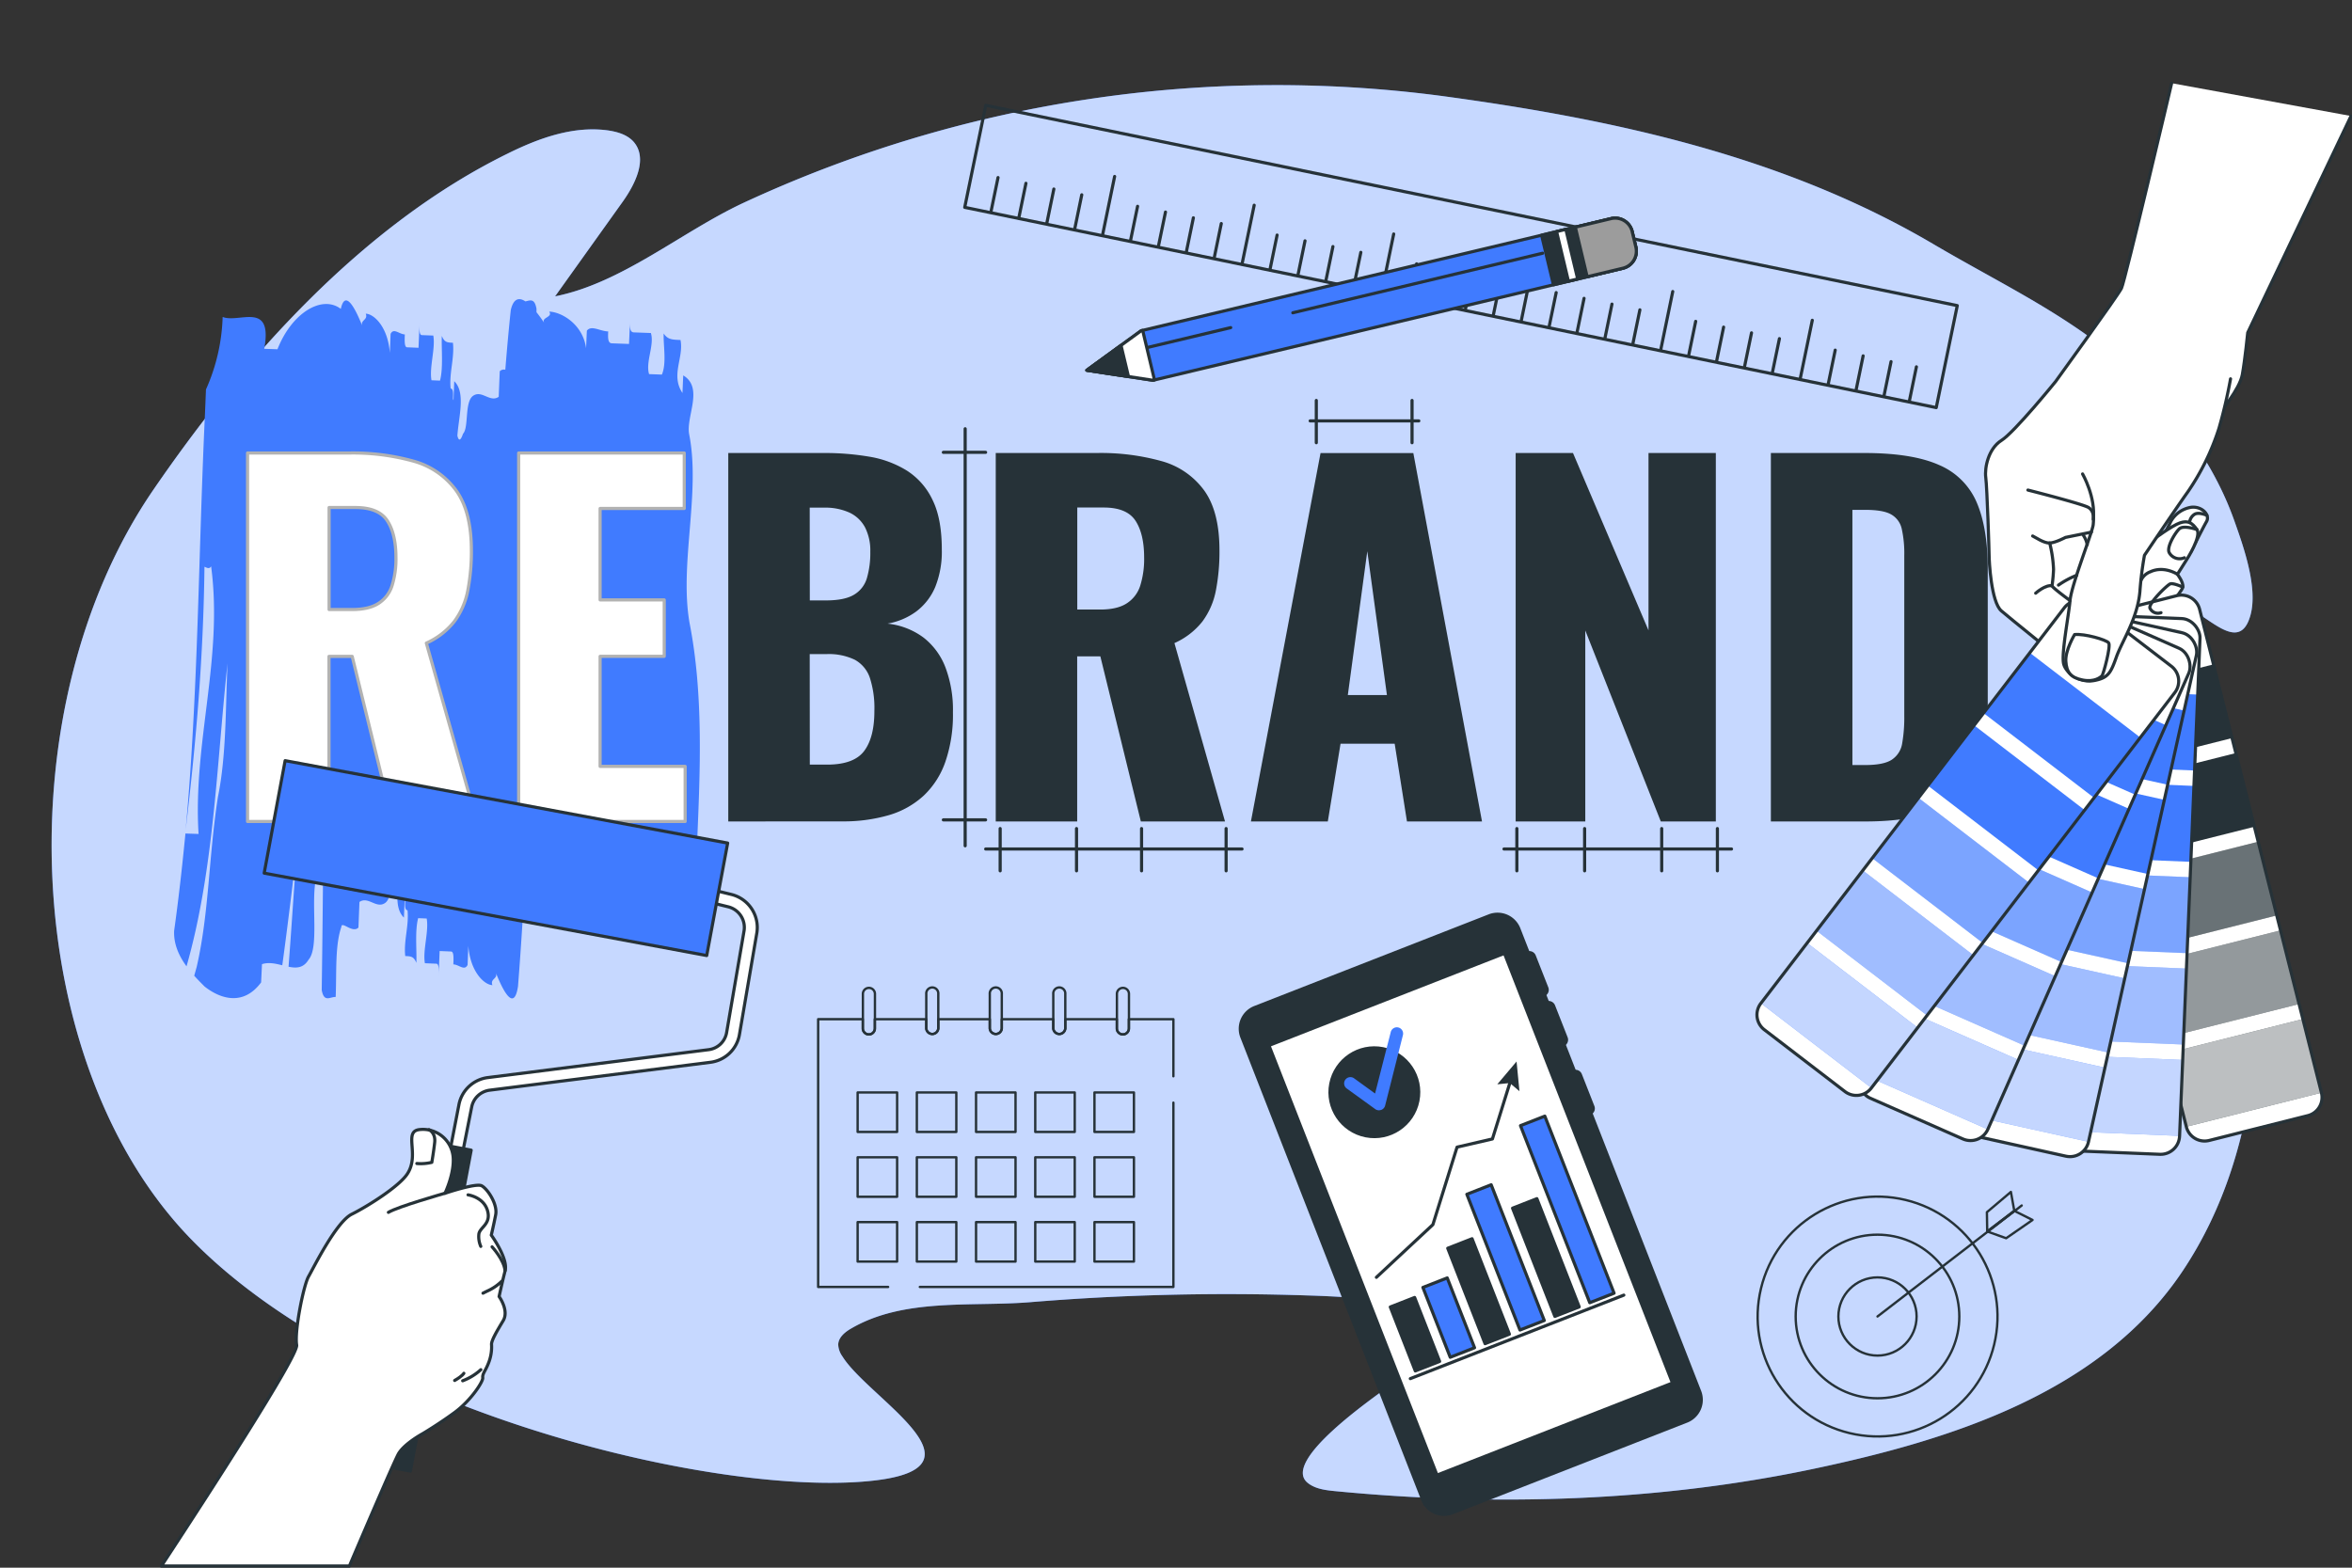 <svg xmlns="http://www.w3.org/2000/svg" viewBox="0 0 750 500"><rect x="0" y="0" width="750" height="500" fill="#333333" stroke="none"/><g id="freepik--background-simple--inject-186"><path d="M616.5,77.85C568.6,49.65,514.28,38,459.92,30.63A403.46,403.46,0,0,0,237.11,64.68C217.42,73.85,198.4,90.26,177,94.52L198.5,64.43c4.15-5.79,8.22-14.08,3.43-19.34-2-2.14-4.93-3-7.8-3.46C183.05,40,171.91,44,161.85,49c-46.35,22.78-84.2,65.27-113,107.29C1.38,225.6,6.66,339.43,60.93,395.22s170.37,82.92,218.61,76.89c36.63-4.58-2.83-26.35-10.94-39.54a6.87,6.87,0,0,1-1.31-3.77c.1-2.31,2.21-4,4.2-5.13,16.74-9.72,38.12-6.86,56.64-8.32a767.73,767.73,0,0,1,88.7-2.18c4,.14,50.31,1.25,46.64,10.7-2.91,7.5-14.42,13.56-20.46,18.15-4.64,3.53-34.68,24-26,30.94,2.39,1.92,5.64,2.32,8.7,2.62,50.72,4.92,102.92,3.4,152.87-7.17,43.5-9.21,91.51-24.19,117.46-63.1,26.47-39.67,28.08-92.67,18-137.89a220.71,220.71,0,0,0-9.56-31.66c-3.71-9.55-9.61-17.59-14.53-26.51-2-3.59-3.35-7.93-1.92-11.77,6.3-17,24.61,16.88,29.6-1.3,2.42-8.83-2.25-21.93-5.22-30.27-5.34-15-14.39-28.54-25.22-40.16C666.47,103.54,641.92,92.82,616.5,77.85Z" style="fill:#407BFF"></path><path d="M616.5,77.85C568.6,49.65,514.28,38,459.92,30.63A403.46,403.46,0,0,0,237.11,64.68C217.42,73.85,198.4,90.26,177,94.52L198.5,64.43c4.15-5.79,8.22-14.08,3.43-19.34-2-2.14-4.93-3-7.8-3.46C183.05,40,171.91,44,161.85,49c-46.35,22.78-84.2,65.27-113,107.29C1.38,225.6,6.66,339.43,60.93,395.22s170.37,82.92,218.61,76.89c36.63-4.58-2.83-26.35-10.94-39.54a6.87,6.87,0,0,1-1.31-3.77c.1-2.31,2.21-4,4.2-5.13,16.74-9.72,38.12-6.86,56.64-8.32a767.73,767.73,0,0,1,88.7-2.18c4,.14,50.31,1.25,46.64,10.7-2.91,7.5-14.42,13.56-20.46,18.15-4.64,3.53-34.68,24-26,30.94,2.39,1.92,5.64,2.32,8.7,2.62,50.72,4.92,102.92,3.4,152.87-7.17,43.5-9.21,91.51-24.19,117.46-63.1,26.47-39.67,28.08-92.67,18-137.89a220.71,220.71,0,0,0-9.56-31.66c-3.71-9.55-9.61-17.59-14.53-26.51-2-3.59-3.35-7.93-1.92-11.77,6.3-17,24.61,16.88,29.6-1.3,2.42-8.83-2.25-21.93-5.22-30.27-5.34-15-14.39-28.54-25.22-40.16C666.47,103.54,641.92,92.82,616.5,77.85Z" style="fill:#fff;opacity:0.7"></path></g><g id="freepik--Target--inject-186"><circle cx="598.69" cy="419.88" r="38.24" transform="translate(50.59 903.93) rotate(-76.49)" style="fill:none;stroke:#263238;stroke-linecap:round;stroke-linejoin:round;stroke-width:0.75px"></circle><circle cx="598.69" cy="419.88" r="26.09" style="fill:none;stroke:#263238;stroke-linecap:round;stroke-linejoin:round;stroke-width:0.75px"></circle><circle cx="598.69" cy="419.88" r="12.47" style="fill:none;stroke:#263238;stroke-linecap:round;stroke-linejoin:round;stroke-width:0.75px"></circle><line x1="598.69" y1="419.88" x2="644.68" y2="384.48" style="fill:none;stroke:#263238;stroke-linecap:round;stroke-linejoin:round;stroke-width:0.75px"></line><polygon points="633.68 392.77 633.58 386.62 641.23 380.15 642.31 386.19 633.68 392.77" style="fill:none;stroke:#263238;stroke-linecap:round;stroke-linejoin:round;stroke-width:0.75px"></polygon><polygon points="642.31 386.19 648.13 389.1 639.72 394.92 633.68 392.77 642.31 386.19" style="fill:none;stroke:#263238;stroke-linecap:round;stroke-linejoin:round;stroke-width:0.75px"></polygon></g><g id="freepik--Device--inject-186"><path d="M492.24,317.3h0a1.68,1.68,0,0,1-2.17-1l-4-10.17a1.67,1.67,0,0,1,1-2.17h0a1.67,1.67,0,0,1,2.18.95l4,10.17A1.69,1.69,0,0,1,492.24,317.3Z" style="fill:#263238;stroke:#263238;stroke-linecap:round;stroke-linejoin:round"></path><path d="M498.46,333.21h0a1.68,1.68,0,0,1-2.17-1l-4-10.17a1.69,1.69,0,0,1,.95-2.18h0a1.69,1.69,0,0,1,2.18,1l4,10.17A1.69,1.69,0,0,1,498.46,333.21Z" style="fill:#263238;stroke:#263238;stroke-linecap:round;stroke-linejoin:round"></path><path d="M507,355.11h0a1.69,1.69,0,0,1-2.18-.95l-4-10.17a1.67,1.67,0,0,1,.95-2.18h0a1.69,1.69,0,0,1,2.18.95l4,10.18A1.68,1.68,0,0,1,507,355.11Z" style="fill:#263238;stroke:#263238;stroke-linecap:round;stroke-linejoin:round"></path><path d="M537.86,453.26l-74.74,29.23a7.29,7.29,0,0,1-9.44-4.14L396,330.76a7.29,7.29,0,0,1,4.14-9.44l74.74-29.23a7.29,7.29,0,0,1,9.45,4.14L542,443.81A7.31,7.31,0,0,1,537.86,453.26Z" style="fill:#263238;stroke:#263238;stroke-linecap:round;stroke-linejoin:round"></path><rect x="428.66" y="313.72" width="80.63" height="147.14" transform="translate(-108.84 197.39) rotate(-21.36)" style="fill:#fff;stroke:#263238;stroke-linecap:round;stroke-linejoin:round"></rect><rect x="447.03" y="414.61" width="8.33" height="21.9" transform="translate(-124 193.54) rotate(-21.36)" style="fill:#263238;stroke:#263238;stroke-linecap:round;stroke-linejoin:round"></rect><rect x="457.79" y="408.31" width="8.33" height="23.92" transform="translate(-121.33 197.09) rotate(-21.36)" style="fill:#407BFF;stroke:#263238;stroke-linecap:round;stroke-linejoin:round"></rect><rect x="467.31" y="395.5" width="8.33" height="32.68" transform="translate(-117.61 199.99) rotate(-21.36)" style="fill:#263238;stroke:#263238;stroke-linecap:round;stroke-linejoin:round"></rect><rect x="475.92" y="377.81" width="8.33" height="46.49" transform="translate(-113.09 202.39) rotate(-21.36)" style="fill:#407BFF;stroke:#263238;stroke-linecap:round;stroke-linejoin:round"></rect><rect x="488.77" y="382.57" width="8.33" height="37.06" transform="translate(-112.22 207.07) rotate(-21.36)" style="fill:#263238;stroke:#263238;stroke-linecap:round;stroke-linejoin:round"></rect><rect x="495.6" y="355.45" width="8.33" height="60.64" transform="translate(-106.17 208.49) rotate(-21.36)" style="fill:#407BFF;stroke:#263238;stroke-linecap:round;stroke-linejoin:round"></rect><line x1="449.72" y1="439.7" x2="517.8" y2="413.07" style="fill:#fff;stroke:#263238;stroke-linecap:round;stroke-linejoin:round"></line><polyline points="438.9 407.39 456.92 390.58 464.62 365.87 475.9 363.26 481.82 344.25" style="fill:none;stroke:#263238;stroke-linecap:round;stroke-linejoin:round"></polyline><polygon points="484.52 348.03 481.45 345.43 477.45 345.83 483.6 338.55 484.52 348.03" style="fill:#263238"></polygon><circle cx="438.23" cy="348.33" r="14.15" transform="translate(11.94 711.18) rotate(-78.88)" style="fill:#263238;stroke:#263238;stroke-linecap:round;stroke-linejoin:round"></circle><path d="M440.43,354l-.05,0a2,2,0,0,1-1.85-.26l-9.09-6.58a2,2,0,0,1,2.35-3.24l6.69,4.85,5-19.62a2,2,0,0,1,3.88,1l-5.68,22.48A2,2,0,0,1,440.43,354Z" style="fill:#407BFF"></path></g><g id="freepik--Paint--inject-186"><path d="M219.87,198.61c-3.26-18.89,3.58-41.33-.1-60.05-1.12-5.67,4.74-14.84-1.9-18.83-.09,1.87-.17,3.74-.25,5.61-3.84-5.77.49-11.24-.62-16.9-2.73-.1-4.09-.16-5.37-2.08-.16,3.75,1,9.42-.57,13.11l-4.08-.15c-1.2-3.8,1.77-9.31.57-13.11l-5.45-.2c-1.36-.05-1.27-1.93-1.19-3.8-.08,1.87-.25,5.62-.33,7.49l-5.44-.2c-1.37,0-1.28-1.92-1.2-3.79-2.72-.1-5.36-2.08-6.8-.25-.09,1.87-.17,3.74-.25,5.62-1-7.55-7.68-11.55-11.76-11.7,1.28,1.93-2.8,1.78-1.52,3.7-.8-1.2-1.66-2.41-2.54-3.5,0-.38,0-.76,0-1.13-.62-3.41-2-2.64-3.53-2.32-2-1.34-3.82-1-4.67,2.8-.67,6.3-1.23,12.63-1.74,19a1.82,1.82,0,0,0-1.77.48c-.08,2-.25,6.11-.33,8.15-2.8,1.93-5.36-2.26-8.16-.33s-1.32,10.15-3.22,12.11c-.84,2.48-1.42,2.22-1.8.63.4-6,2.73-13.79-1-17.39l-.24,6.1c-.06-.15-.11-.3-.16-.45,0-1.32.24-3.24-.75-3.32-.51-4.89,1.26-9.7.73-14.59-1.81-.08-2.72-.11-3.54-2.19-.17,4.08.5,10.22-.58,14.26l-2.72-.11c-.74-4.11,1.32-10.15.58-14.26l-3.64-.14c-.9,0-.82-2.08-.74-4.11-.08,2-.24,6.11-.33,8.15l-3.62-.15c-.91,0-.83-2.07-.75-4.11-1.81-.07-3.55-2.18-4.53-.18-.09,2-.17,4.07-.25,6.11-.58-8.19-4.95-12.44-7.68-12.55.83,2.07-1.89,2-1.07,4-2.34-5.9-5.5-11.82-6.88-5.52-6-4.58-15.67,1.28-20.2,12.87l-4.22-.14c2.84-15.45-8.08-8.05-13.26-10.17a61.09,61.09,0,0,1-5.32,23.13L65.36,132c-2.14,45.49-2.1,88.36-6.16,132.67,3.39-28.51,5.66-55.24,6-83.9.68.24,1.51.88,2.12-.14,3.9,29.28-5.82,56.15-4,85.35l-4.19-.14c-1,10.23-2.13,20.53-3.6,31-.2,4.35,1.61,8.15,3.95,11.36,8.76-30.67,9.61-64.51,13.07-96.63-.64,13.58-.31,29.13-3.06,42.64-3,19.32-2.79,36.82-6.77,54.17-.26.93-.52,1.88-.79,2.82,1.15,1.28,2.3,2.43,3.33,3.46,5.09,4,12.38,6.25,18-1.33.1-1.94.28-5.82.28-5.82,2.12-.69,4.34-.18,6.47.36,1.72-12.51,3.19-25,4.74-37.54,1.32-15.69,3.17-31.13,6.77-46.11-2.82,15.35-4.86,30.73-6.77,46.11-1,12.55-1.76,25.26-2.74,38,2.49.51,4.74.47,6.39-2.26,3.34-3.77.82-17.46,2.24-25.19,1-4,1.79-8.09,2.47-12.23-.15,15.77-.29,31.49-.52,47.11.74,4.11,2.64,2.14,4.45,2.21.33-8.14-.25-16.32,1.81-22.36.08-2,3.55,2.18,5.45.22l.32-8.16c2.8-1.92,5.36,2.26,8.17.33s1.31-10.14,3.21-12.11c.84-2.48,1.42-2.22,1.8-.63-.39,6-2.73,13.79,1,17.4.08-2,.17-4.07.25-6.11.06.15.1.31.15.46,0,1.31-.24,3.23.75,3.31.51,4.9-1.26,9.7-.73,14.6,1.82.07,2.72.11,3.55,2.18.16-4.07-.5-10.22.57-14.26l2.72.11c.75,4.11-1.31,10.15-.57,14.26l3.63.15c.91,0,.82,2.07.74,4.11.08-2,.25-6.11.33-8.15l3.63.15c.91,0,.83,2.07.74,4.11,1.82.07,3.55,2.18,4.54.18l.24-6.11c.59,8.18,5,12.44,7.68,12.55-.83-2.08,1.9-2,1.07-4,2.48,6.22,5.86,12.48,7.09,4.37.93-11.81,1.67-23.69,2.29-35.61.83-.88,5.46,2.27,8,.65l.32-7.49c4.16-1.72,8.08,2.17,12.25.45s1.77-9.32,4.57-11.09c3-5.52,3.92,3.9,3.67,9.52,2.81-1.77-.16,3.74,2.56,3.85,5.45.2,10.89.4,15.3-6.94,1.45-1.83,5.45.2,8.17.3C223.28,245.64,224.34,221.28,219.87,198.61Z" style="fill:#407BFF"></path></g><g id="freepik--Ruler--inject-186"><rect x="307.72" y="65.19" width="316.31" height="33.22" transform="translate(26.12 -92.39) rotate(11.65)" style="fill:none;stroke:#263238;stroke-linecap:round;stroke-linejoin:round"></rect><line x1="316" y1="67.54" x2="318.25" y2="56.63" style="fill:none;stroke:#263238;stroke-linecap:round;stroke-linejoin:round"></line><line x1="324.9" y1="69.38" x2="327.15" y2="58.46" style="fill:none;stroke:#263238;stroke-linecap:round;stroke-linejoin:round"></line><line x1="333.8" y1="71.21" x2="336.05" y2="60.29" style="fill:none;stroke:#263238;stroke-linecap:round;stroke-linejoin:round"></line><line x1="342.7" y1="73.05" x2="344.95" y2="62.13" style="fill:none;stroke:#263238;stroke-linecap:round;stroke-linejoin:round"></line><line x1="351.6" y1="74.88" x2="355.43" y2="56.28" style="fill:none;stroke:#263238;stroke-linecap:round;stroke-linejoin:round"></line><line x1="360.5" y1="76.72" x2="362.75" y2="65.8" style="fill:none;stroke:#263238;stroke-linecap:round;stroke-linejoin:round"></line><line x1="369.39" y1="78.55" x2="371.65" y2="67.63" style="fill:none;stroke:#263238;stroke-linecap:round;stroke-linejoin:round"></line><line x1="378.29" y1="80.39" x2="380.54" y2="69.47" style="fill:none;stroke:#263238;stroke-linecap:round;stroke-linejoin:round"></line><line x1="387.19" y1="82.22" x2="389.44" y2="71.3" style="fill:none;stroke:#263238;stroke-linecap:round;stroke-linejoin:round"></line><line x1="396.09" y1="84.06" x2="399.93" y2="65.45" style="fill:none;stroke:#263238;stroke-linecap:round;stroke-linejoin:round"></line><line x1="404.99" y1="85.89" x2="407.24" y2="74.97" style="fill:none;stroke:#263238;stroke-linecap:round;stroke-linejoin:round"></line><line x1="413.89" y1="87.73" x2="416.14" y2="76.81" style="fill:none;stroke:#263238;stroke-linecap:round;stroke-linejoin:round"></line><line x1="422.79" y1="89.56" x2="425.04" y2="78.64" style="fill:none;stroke:#263238;stroke-linecap:round;stroke-linejoin:round"></line><line x1="431.68" y1="91.4" x2="433.94" y2="80.48" style="fill:none;stroke:#263238;stroke-linecap:round;stroke-linejoin:round"></line><line x1="440.58" y1="93.23" x2="444.42" y2="74.63" style="fill:none;stroke:#263238;stroke-linecap:round;stroke-linejoin:round"></line><line x1="449.48" y1="95.06" x2="451.73" y2="84.15" style="fill:none;stroke:#263238;stroke-linecap:round;stroke-linejoin:round"></line><line x1="458.38" y1="96.9" x2="460.63" y2="85.98" style="fill:none;stroke:#263238;stroke-linecap:round;stroke-linejoin:round"></line><line x1="467.28" y1="98.73" x2="469.53" y2="87.82" style="fill:none;stroke:#263238;stroke-linecap:round;stroke-linejoin:round"></line><line x1="476.18" y1="100.57" x2="478.43" y2="89.65" style="fill:none;stroke:#263238;stroke-linecap:round;stroke-linejoin:round"></line><line x1="485.08" y1="102.4" x2="488.91" y2="83.8" style="fill:none;stroke:#263238;stroke-linecap:round;stroke-linejoin:round"></line><line x1="493.97" y1="104.24" x2="496.23" y2="93.32" style="fill:none;stroke:#263238;stroke-linecap:round;stroke-linejoin:round"></line><line x1="502.87" y1="106.07" x2="505.12" y2="95.15" style="fill:none;stroke:#263238;stroke-linecap:round;stroke-linejoin:round"></line><line x1="511.77" y1="107.91" x2="514.02" y2="96.99" style="fill:none;stroke:#263238;stroke-linecap:round;stroke-linejoin:round"></line><line x1="520.67" y1="109.74" x2="522.92" y2="98.82" style="fill:none;stroke:#263238;stroke-linecap:round;stroke-linejoin:round"></line><line x1="529.57" y1="111.58" x2="533.4" y2="92.98" style="fill:none;stroke:#263238;stroke-linecap:round;stroke-linejoin:round"></line><line x1="538.47" y1="113.41" x2="540.72" y2="102.49" style="fill:none;stroke:#263238;stroke-linecap:round;stroke-linejoin:round"></line><line x1="547.37" y1="115.25" x2="549.62" y2="104.33" style="fill:none;stroke:#263238;stroke-linecap:round;stroke-linejoin:round"></line><line x1="556.27" y1="117.08" x2="558.52" y2="106.16" style="fill:none;stroke:#263238;stroke-linecap:round;stroke-linejoin:round"></line><line x1="565.16" y1="118.92" x2="567.42" y2="108" style="fill:none;stroke:#263238;stroke-linecap:round;stroke-linejoin:round"></line><line x1="574.06" y1="120.75" x2="577.9" y2="102.15" style="fill:none;stroke:#263238;stroke-linecap:round;stroke-linejoin:round"></line><line x1="582.96" y1="122.59" x2="585.21" y2="111.67" style="fill:none;stroke:#263238;stroke-linecap:round;stroke-linejoin:round"></line><line x1="591.86" y1="124.42" x2="594.11" y2="113.5" style="fill:none;stroke:#263238;stroke-linecap:round;stroke-linejoin:round"></line><line x1="600.76" y1="126.26" x2="603.01" y2="115.34" style="fill:none;stroke:#263238;stroke-linecap:round;stroke-linejoin:round"></line><line x1="608.85" y1="127.92" x2="611.1" y2="117" style="fill:none;stroke:#263238;stroke-linecap:round;stroke-linejoin:round"></line></g><g id="freepik--Pencil--inject-186"><path d="M367.67,121.29l-21.1-3.2,17.33-12.61L513.72,69.73a5.59,5.59,0,0,1,6.74,4.15l1.18,4.92a5.6,5.6,0,0,1-4.14,6.75Z" style="fill:#407BFF;stroke:#263238;stroke-linecap:round;stroke-linejoin:round"></path><polygon points="364.37 105.36 363.9 105.48 346.57 118.09 367.67 121.29 368.14 121.18 364.37 105.36" style="fill:#fff;stroke:#263238;stroke-linecap:round;stroke-linejoin:round"></polygon><polygon points="357.47 110.16 346.57 118.09 359.84 120.1 357.47 110.16" style="fill:#263238;stroke:#263238;stroke-linecap:round;stroke-linejoin:round"></polygon><path d="M504.73,65.45h5.07a5.6,5.6,0,0,1,5.6,5.6V93.81a0,0,0,0,1,0,0H499.13a0,0,0,0,1,0,0V71A5.6,5.6,0,0,1,504.73,65.45Z" transform="translate(466.99 -432.26) rotate(76.58)" style="fill:#263238;stroke:#263238;stroke-linecap:round;stroke-linejoin:round"></path><rect x="498.2" y="73.3" width="3.04" height="16.26" transform="translate(-5.25 118.19) rotate(-13.42)" style="fill:#fff;stroke:#263238;stroke-linecap:round;stroke-linejoin:round"></rect><path d="M510.1,69.7h5.07a5.6,5.6,0,0,1,5.6,5.6V87a0,0,0,0,1,0,0H504.51a0,0,0,0,1,0,0V75.29a5.6,5.6,0,0,1,5.6-5.6Z" transform="translate(469.87 -438.48) rotate(76.58)" style="fill:#9c9c9c;stroke:#263238;stroke-linecap:round;stroke-linejoin:round"></path><line x1="491.91" y1="80.76" x2="412.25" y2="99.76" style="fill:none;stroke:#263238;stroke-linecap:round;stroke-linejoin:round"></line><line x1="392.45" y1="104.49" x2="365.96" y2="110.81" style="fill:none;stroke:#263238;stroke-linecap:round;stroke-linejoin:round"></line></g><g id="freepik--Calendar--inject-186"><path d="M283.2,410.46H260.89v-85.4h14.22V328a1.92,1.92,0,0,0,3.84,0v-2.93h16.42V328a1.92,1.92,0,0,0,3.83,0v-2.93h16.42V328a1.92,1.92,0,0,0,3.83,0v-2.93h16.42V328a1.92,1.92,0,0,0,3.83,0v-2.93h16.42V328a1.92,1.92,0,0,0,3.84,0v-2.93h14.21v18.2" style="fill:none;stroke:#263238;stroke-linecap:round;stroke-linejoin:round;stroke-width:0.75px"></path><polyline points="374.17 351.68 374.17 410.46 293.31 410.46" style="fill:none;stroke:#263238;stroke-linecap:round;stroke-linejoin:round;stroke-width:0.75px"></polyline><rect x="273.48" y="348.43" width="12.59" height="12.59" style="fill:none;stroke:#263238;stroke-linecap:round;stroke-linejoin:round;stroke-width:0.75px"></rect><rect x="292.36" y="348.43" width="12.59" height="12.59" style="fill:none;stroke:#263238;stroke-linecap:round;stroke-linejoin:round;stroke-width:0.75px"></rect><rect x="311.24" y="348.43" width="12.59" height="12.59" style="fill:none;stroke:#263238;stroke-linecap:round;stroke-linejoin:round;stroke-width:0.75px"></rect><rect x="330.12" y="348.43" width="12.59" height="12.59" style="fill:none;stroke:#263238;stroke-linecap:round;stroke-linejoin:round;stroke-width:0.75px"></rect><rect x="349" y="348.43" width="12.59" height="12.59" style="fill:none;stroke:#263238;stroke-linecap:round;stroke-linejoin:round;stroke-width:0.75px"></rect><rect x="273.48" y="369.11" width="12.59" height="12.59" style="fill:none;stroke:#263238;stroke-linecap:round;stroke-linejoin:round;stroke-width:0.75px"></rect><rect x="292.36" y="369.11" width="12.59" height="12.59" style="fill:none;stroke:#263238;stroke-linecap:round;stroke-linejoin:round;stroke-width:0.75px"></rect><rect x="311.24" y="369.11" width="12.59" height="12.59" style="fill:none;stroke:#263238;stroke-linecap:round;stroke-linejoin:round;stroke-width:0.75px"></rect><rect x="330.12" y="369.11" width="12.59" height="12.59" style="fill:none;stroke:#263238;stroke-linecap:round;stroke-linejoin:round;stroke-width:0.75px"></rect><rect x="349" y="369.11" width="12.59" height="12.59" style="fill:none;stroke:#263238;stroke-linecap:round;stroke-linejoin:round;stroke-width:0.75px"></rect><rect x="273.48" y="389.78" width="12.59" height="12.59" style="fill:none;stroke:#263238;stroke-linecap:round;stroke-linejoin:round;stroke-width:0.75px"></rect><rect x="292.36" y="389.78" width="12.59" height="12.59" style="fill:none;stroke:#263238;stroke-linecap:round;stroke-linejoin:round;stroke-width:0.75px"></rect><rect x="311.24" y="389.78" width="12.59" height="12.59" style="fill:none;stroke:#263238;stroke-linecap:round;stroke-linejoin:round;stroke-width:0.75px"></rect><rect x="330.12" y="389.78" width="12.59" height="12.59" style="fill:none;stroke:#263238;stroke-linecap:round;stroke-linejoin:round;stroke-width:0.75px"></rect><rect x="349" y="389.78" width="12.59" height="12.59" style="fill:none;stroke:#263238;stroke-linecap:round;stroke-linejoin:round;stroke-width:0.75px"></rect><path d="M279,317V328a1.92,1.92,0,0,1-3.84,0V317a1.92,1.92,0,1,1,3.84,0Z" style="fill:none;stroke:#263238;stroke-linecap:round;stroke-linejoin:round;stroke-width:0.75px"></path><path d="M299.2,317V328a1.92,1.92,0,0,1-3.83,0V317a1.92,1.92,0,1,1,3.83,0Z" style="fill:none;stroke:#263238;stroke-linecap:round;stroke-linejoin:round;stroke-width:0.75px"></path><path d="M319.45,317V328a1.92,1.92,0,0,1-3.83,0V317a1.92,1.92,0,1,1,3.83,0Z" style="fill:none;stroke:#263238;stroke-linecap:round;stroke-linejoin:round;stroke-width:0.75px"></path><path d="M339.7,317V328a1.92,1.92,0,0,1-3.83,0V317a1.92,1.92,0,1,1,3.83,0Z" style="fill:none;stroke:#263238;stroke-linecap:round;stroke-linejoin:round;stroke-width:0.75px"></path><path d="M360,317V328a1.92,1.92,0,0,1-3.84,0V317a1.92,1.92,0,1,1,3.84,0Z" style="fill:none;stroke:#263238;stroke-linecap:round;stroke-linejoin:round;stroke-width:0.75px"></path></g><g id="freepik--Lines--inject-186"><line x1="419.74" y1="141.2" x2="419.74" y2="127.72" style="fill:none;stroke:#263238;stroke-linecap:round;stroke-linejoin:round"></line><line x1="450.27" y1="141.2" x2="450.27" y2="127.72" style="fill:none;stroke:#263238;stroke-linecap:round;stroke-linejoin:round"></line><line x1="417.78" y1="134.24" x2="452.43" y2="134.24" style="fill:none;stroke:#263238;stroke-linecap:round;stroke-linejoin:round"></line><line x1="300.81" y1="144.27" x2="314.29" y2="144.27" style="fill:none;stroke:#263238;stroke-linecap:round;stroke-linejoin:round"></line><line x1="300.81" y1="261.49" x2="314.29" y2="261.49" style="fill:none;stroke:#263238;stroke-linecap:round;stroke-linejoin:round"></line><line x1="307.77" y1="136.75" x2="307.77" y2="269.76" style="fill:none;stroke:#263238;stroke-linecap:round;stroke-linejoin:round"></line><line x1="318.93" y1="277.74" x2="318.93" y2="264.26" style="fill:none;stroke:#263238;stroke-linecap:round;stroke-linejoin:round"></line><line x1="343.28" y1="277.74" x2="343.28" y2="264.26" style="fill:none;stroke:#263238;stroke-linecap:round;stroke-linejoin:round"></line><line x1="390.98" y1="277.74" x2="390.98" y2="264.26" style="fill:none;stroke:#263238;stroke-linecap:round;stroke-linejoin:round"></line><line x1="364.02" y1="277.74" x2="364.02" y2="264.26" style="fill:none;stroke:#263238;stroke-linecap:round;stroke-linejoin:round"></line><line x1="314.31" y1="270.78" x2="396.06" y2="270.78" style="fill:none;stroke:#263238;stroke-linecap:round;stroke-linejoin:round"></line><line x1="483.69" y1="277.74" x2="483.69" y2="264.26" style="fill:none;stroke:#263238;stroke-linecap:round;stroke-linejoin:round"></line><line x1="505.3" y1="277.74" x2="505.3" y2="264.26" style="fill:none;stroke:#263238;stroke-linecap:round;stroke-linejoin:round"></line><line x1="547.64" y1="277.74" x2="547.64" y2="264.26" style="fill:none;stroke:#263238;stroke-linecap:round;stroke-linejoin:round"></line><line x1="529.88" y1="277.74" x2="529.88" y2="264.26" style="fill:none;stroke:#263238;stroke-linecap:round;stroke-linejoin:round"></line><line x1="479.59" y1="270.78" x2="552.14" y2="270.78" style="fill:none;stroke:#263238;stroke-linecap:round;stroke-linejoin:round"></line></g><g id="freepik--Text--inject-186"><path d="M232.23,262V144.48h30.61a84.53,84.53,0,0,1,14.28,1.16,32.85,32.85,0,0,1,12,4.42,22.35,22.35,0,0,1,8.2,9.29q3,6,3,15.88a30.19,30.19,0,0,1-2.1,12,19,19,0,0,1-6,7.76,21.68,21.68,0,0,1-9.21,3.91,23.36,23.36,0,0,1,11.46,4.43,22,22,0,0,1,7,9.5,38.35,38.35,0,0,1,2.4,14.36,46.15,46.15,0,0,1-2.4,15.74,27,27,0,0,1-6.89,10.8,27.9,27.9,0,0,1-11.09,6.24,51.76,51.76,0,0,1-15.16,2Zm26-70.5h5.07c4,0,7-.6,9-1.81a9.11,9.11,0,0,0,4.13-5.29,28.64,28.64,0,0,0,1.09-8.42,16.35,16.35,0,0,0-1.67-7.76,10.87,10.87,0,0,0-4.93-4.71,18.69,18.69,0,0,0-8.2-1.6H258.2Zm0,52.37h5.51q8.55,0,11.82-4.35t3.26-12.77a31.29,31.29,0,0,0-1.45-10.59,10.34,10.34,0,0,0-4.78-5.73,19.06,19.06,0,0,0-9-1.81H258.2Z" style="fill:#263238"></path><path d="M317.52,262V144.48h32.35a72.17,72.17,0,0,1,20.6,2.61A25,25,0,0,1,384,156.44q4.86,6.75,4.86,19.08a64.94,64.94,0,0,1-1.16,12.91,24.26,24.26,0,0,1-4.28,9.79,23.58,23.58,0,0,1-8.92,6.89L390.63,262H363.79l-12.91-52.65h-7.39V262Zm26-67.59h7.25c3.67,0,6.53-.66,8.56-2a10.44,10.44,0,0,0,4.28-5.66,28.46,28.46,0,0,0,1.23-8.92q0-7.54-2.76-11.75t-10.15-4.21h-8.41Z" style="fill:#263238"></path><path d="M398.89,262l22.2-117.49h29.59L472.58,262H448.65l-3.92-24.8H427.47L423.41,262Zm30.9-40.32h12.47L436,175.81Z" style="fill:#263238"></path><path d="M483.31,262V144.48h18.28l24.08,56.57V144.48h21.47V262H529.59l-24.08-60.92V262Z" style="fill:#263238"></path><path d="M564.69,262V144.48h29.73q15.38,0,23.94,3.84a22.57,22.57,0,0,1,12,12q3.5,8.19,3.49,21.25v42.65q0,13.2-3.49,21.54a22.78,22.78,0,0,1-12,12.25Q609.94,262,594.71,262Zm26-18h4.06q6,0,8.56-1.74a7.63,7.63,0,0,0,3.26-5.22,47.85,47.85,0,0,0,.66-8.7V177.11a35.94,35.94,0,0,0-.8-8.41,7,7,0,0,0-3.41-4.64c-1.74-1-4.55-1.45-8.41-1.45h-3.92Z" style="fill:#263238"></path><path d="M78.94,262V144.48h32.35a72.12,72.12,0,0,1,20.6,2.61,25,25,0,0,1,13.56,9.35q4.86,6.75,4.86,19.08a64.94,64.94,0,0,1-1.16,12.91,24.13,24.13,0,0,1-4.28,9.79,23.51,23.51,0,0,1-8.92,6.89L152.05,262H125.21l-12.9-52.65h-7.4V262Zm26-67.59h7.25c3.67,0,6.53-.66,8.56-2a10.44,10.44,0,0,0,4.28-5.66,28.46,28.46,0,0,0,1.23-8.92q0-7.54-2.76-11.75t-10.15-4.21h-8.41Z" style="fill:#fff;stroke:#b2b2b2;stroke-linecap:round;stroke-linejoin:round"></path><path d="M165.39,262V144.48h52.8v17.69H191.36v29.16h20.45v18H191.36v35.1h27.12V262Z" style="fill:#fff;stroke:#b2b2b2;stroke-linecap:round;stroke-linejoin:round"></path></g><g id="freepik--hand-2--inject-186"><path d="M698.69,175.87s3.69-7.38,4.92-9.51-1.45-4.92-4.81-4.58a9.06,9.06,0,0,0-6.6,4.58c-.67,1.46-1.79,3.47-1.79,3.47l-.45,2s4-2.69,5.93-1.68,2,5.7,2,5.7Z" style="fill:#fff;stroke:#263238;stroke-linecap:round;stroke-linejoin:round"></path><path d="M749.69,37l-32.94,69.1s-.86,8.63-1.72,13.38-7.34,12.31-7.34,12.31l-22.88,37.56,1.72,2.8s6.05-4.53,8.64-5.39,3.88,0,5.39,2.16-3.23,9.49-3.23,9.49l-3,4.75s2,2.59,1.73,4.1-8,10.37-9.5,11.44-8.2,2.6-8.2,2.6,7.56,4.74,9.07,8.85-1.73,5.39-4.1,5.18-27.85-6.05-29.15-7.34-12.73-10.36-16-13.17-3.89-16-3.89-17.49-.64-21.8-1.07-25,.86-9.28,5-11.87,17.27-18.78,17.27-18.78,19.86-27.4,21-29.74,16-65.41,16-65.41" style="fill:#fff;stroke:#263238;stroke-linecap:round;stroke-linejoin:round"></path><path d="M662.72,197.94,694.09,190a6,6,0,0,1,7.33,4.38l38.83,154.12a6,6,0,0,1-4.38,7.33l-31.37,7.9a6,6,0,0,1-7.33-4.38L658.35,205.26A6,6,0,0,1,662.72,197.94Z" style="fill:#fff"></path><rect x="672.16" y="245.23" width="44.42" height="24.24" transform="translate(-41.83 177.44) rotate(-14.14)" style="fill:#263238"></rect><rect x="665.04" y="216.95" width="44.42" height="24.24" transform="translate(-35.14 174.84) rotate(-14.14)" style="fill:#263238"></rect><rect x="686.41" y="301.78" width="44.42" height="24.24" transform="translate(-55.22 182.63) rotate(-14.14)" style="fill:#263238"></rect><rect x="686.41" y="301.78" width="44.42" height="24.24" transform="translate(-55.22 182.63) rotate(-14.14)" style="fill:#fff;opacity:0.5"></rect><rect x="693.53" y="330.06" width="44.42" height="24.24" transform="translate(-61.91 185.23) rotate(-14.14)" style="fill:#263238"></rect><rect x="693.53" y="330.06" width="44.42" height="24.24" transform="translate(-61.91 185.23) rotate(-14.14)" style="fill:#fff;opacity:0.69"></rect><rect x="679.29" y="273.5" width="44.42" height="24.24" transform="translate(-48.52 180.04) rotate(-14.14)" style="fill:#263238"></rect><rect x="679.29" y="273.5" width="44.42" height="24.24" transform="translate(-48.52 180.04) rotate(-14.14)" style="fill:#fff;opacity:0.31"></rect><path d="M662.72,197.94,694.09,190a6,6,0,0,1,7.33,4.38l38.83,154.12a6,6,0,0,1-4.38,7.33l-31.37,7.9a6,6,0,0,1-7.33-4.38L658.35,205.26A6,6,0,0,1,662.72,197.94Z" style="fill:none;stroke:#263238;stroke-linecap:round;stroke-linejoin:round"></path><rect x="653.9" y="196.51" width="44.42" height="171.01" rx="6.04" transform="translate(1340.06 591.56) rotate(-177.65)" style="fill:#fff"></rect><rect x="664.81" y="239.66" width="24.24" height="44.42" transform="translate(387.48 927.48) rotate(-87.65)" style="fill:#407BFF"></rect><rect x="666.01" y="210.53" width="24.24" height="44.42" transform="translate(417.74 900.74) rotate(-87.65)" style="fill:#407BFF"></rect><rect x="662.42" y="297.94" width="24.24" height="44.42" transform="translate(326.96 980.96) rotate(-87.65)" style="fill:#407BFF"></rect><rect x="662.42" y="297.94" width="24.24" height="44.42" transform="translate(326.96 980.96) rotate(-87.65)" style="fill:#fff;opacity:0.5"></rect><rect x="661.22" y="327.07" width="24.24" height="44.42" transform="translate(296.7 1007.71) rotate(-87.65)" style="fill:#407BFF"></rect><rect x="661.22" y="327.07" width="24.24" height="44.42" transform="translate(296.7 1007.71) rotate(-87.65)" style="fill:#fff;opacity:0.69"></rect><rect x="663.62" y="268.8" width="24.24" height="44.42" transform="translate(357.22 954.22) rotate(-87.65)" style="fill:#407BFF"></rect><rect x="663.62" y="268.8" width="24.24" height="44.42" transform="translate(357.22 954.22) rotate(-87.65)" style="fill:#fff;opacity:0.31"></rect><rect x="653.9" y="196.51" width="44.42" height="171.01" rx="6.04" transform="translate(1340.06 591.56) rotate(-177.65)" style="fill:none;stroke:#263238;stroke-linecap:round;stroke-linejoin:round"></rect><rect x="639.26" y="196.29" width="44.42" height="171.01" rx="6.04" transform="translate(1246.29 700.06) rotate(-167.5)" style="fill:#fff"></rect><rect x="653.71" y="239.9" width="24.24" height="44.42" transform="translate(265.85 855.44) rotate(-77.5)" style="fill:#407BFF"></rect><rect x="660.03" y="211.43" width="24.24" height="44.42" transform="translate(298.59 839.3) rotate(-77.5)" style="fill:#407BFF"></rect><rect x="641.09" y="296.84" width="24.24" height="44.42" transform="translate(200.37 887.74) rotate(-77.5)" style="fill:#407BFF"></rect><rect x="641.09" y="296.84" width="24.24" height="44.42" transform="translate(200.37 887.74) rotate(-77.5)" style="fill:#fff;opacity:0.5"></rect><rect x="634.78" y="325.31" width="24.24" height="44.42" transform="translate(167.63 903.89) rotate(-77.5)" style="fill:#407BFF"></rect><rect x="634.78" y="325.31" width="24.24" height="44.42" transform="translate(167.63 903.89) rotate(-77.5)" style="fill:#fff;opacity:0.69"></rect><rect x="647.4" y="268.37" width="24.24" height="44.42" transform="translate(233.11 871.59) rotate(-77.5)" style="fill:#407BFF"></rect><rect x="647.4" y="268.37" width="24.24" height="44.42" transform="translate(233.11 871.59) rotate(-77.5)" style="fill:#fff;opacity:0.31"></rect><rect x="639.26" y="196.29" width="44.42" height="171.01" rx="6.04" transform="translate(1246.29 700.06) rotate(-167.5)" style="fill:none;stroke:#263238;stroke-linecap:round;stroke-linejoin:round"></rect><rect x="623.34" y="193.03" width="44.42" height="171.01" rx="6.04" transform="translate(1124.11 793.6) rotate(-156.23)" style="fill:#fff"></rect><rect x="641.55" y="237.87" width="24.24" height="44.42" transform="translate(152.22 753.51) rotate(-66.23)" style="fill:#407BFF"></rect><rect x="653.31" y="211.19" width="24.24" height="44.42" transform="translate(183.66 748.34) rotate(-66.23)" style="fill:#407BFF"></rect><rect x="618.05" y="291.25" width="24.24" height="44.42" transform="translate(89.34 763.87) rotate(-66.23)" style="fill:#407BFF"></rect><rect x="618.05" y="291.25" width="24.24" height="44.42" transform="translate(89.34 763.87) rotate(-66.23)" style="fill:#fff;opacity:0.5"></rect><rect x="606.3" y="317.94" width="24.24" height="44.42" transform="translate(57.9 769.05) rotate(-66.23)" style="fill:#407BFF"></rect><rect x="606.3" y="317.94" width="24.24" height="44.42" transform="translate(57.9 769.05) rotate(-66.23)" style="fill:#fff;opacity:0.69"></rect><rect x="629.8" y="264.56" width="24.24" height="44.42" transform="translate(120.78 758.69) rotate(-66.23)" style="fill:#407BFF"></rect><rect x="629.8" y="264.56" width="24.24" height="44.42" transform="translate(120.78 758.69) rotate(-66.23)" style="fill:#fff;opacity:0.31"></rect><rect x="623.34" y="193.03" width="44.42" height="171.01" rx="6.04" transform="translate(1124.11 793.6) rotate(-156.23)" style="fill:none;stroke:#263238;stroke-linecap:round;stroke-linejoin:round"></rect><path d="M666.69,192.78l25.67,19.68a6,6,0,0,1,1.11,8.47L596.74,347a6,6,0,0,1-8.46,1.11l-25.66-19.68A6,6,0,0,1,561.5,320l96.73-126.11A6,6,0,0,1,666.69,192.78Z" style="fill:#fff"></path><rect x="627.64" y="232.26" width="24.24" height="44.42" transform="translate(48.48 607.22) rotate(-52.51)" style="fill:#407BFF"></rect><rect x="645.39" y="209.12" width="24.24" height="44.42" transform="translate(73.79 612.25) rotate(-52.51)" style="fill:#407BFF"></rect><rect x="592.14" y="278.54" width="24.24" height="44.42" transform="translate(-2.13 597.17) rotate(-52.51)" style="fill:#407BFF"></rect><rect x="592.14" y="278.54" width="24.24" height="44.42" transform="translate(-2.13 597.17) rotate(-52.51)" style="fill:#fff;opacity:0.5"></rect><rect x="574.4" y="301.67" width="24.24" height="44.42" transform="translate(-27.44 592.14) rotate(-52.51)" style="fill:#407BFF"></rect><rect x="574.4" y="301.67" width="24.24" height="44.42" transform="translate(-27.44 592.14) rotate(-52.51)" style="fill:#fff;opacity:0.69"></rect><rect x="609.89" y="255.4" width="24.24" height="44.42" transform="translate(23.17 602.19) rotate(-52.51)" style="fill:#407BFF"></rect><rect x="609.89" y="255.4" width="24.24" height="44.42" transform="translate(23.17 602.19) rotate(-52.51)" style="fill:#fff;opacity:0.31"></rect><path d="M666.69,192.78l25.67,19.68a6,6,0,0,1,1.11,8.47L596.74,347a6,6,0,0,1-8.46,1.11l-25.66-19.68A6,6,0,0,1,561.5,320l96.73-126.11A6,6,0,0,1,666.69,192.78Z" style="fill:none;stroke:#263238;stroke-linecap:round;stroke-linejoin:round"></path><path d="M646.66,156.3s17.68,4.47,19.36,5.59,1.68,3.13,1.45,5.48-6.93,19.13-7.38,24.17-2.91,17.34-2,20.36,5.25,6,9.73,5.15,5.26-2.47,7.05-7.5,6.71-12.2,7.49-20.81a110.27,110.27,0,0,1,1.46-11.63s10-14.88,13.76-20.14a77,77,0,0,0,10-20.36,160.65,160.65,0,0,0,3.69-15.78" style="fill:#fff;stroke:#263238;stroke-linecap:round;stroke-linejoin:round"></path><path d="M661.54,202.39s-3,5-2.79,8.5,1.56,5.26,5.37,6,5.7-.89,6.15-1.34,2.91-9.51,2.13-10.52S664.68,202.05,661.54,202.39Z" style="fill:#fff;stroke:#263238;stroke-linecap:round;stroke-linejoin:round"></path><path d="M694.3,183.14s-4.23-2.79-8.59-.78a5.33,5.33,0,0,0-2.91,2.58" style="fill:#fff;stroke:#263238;stroke-linecap:round;stroke-linejoin:round"></path><path d="M696,187.24s-3-1.41-4-1-7.28,6.49-6.38,7.83a2.82,2.82,0,0,0,3.47,1.34" style="fill:none;stroke:#263238;stroke-linecap:round;stroke-linejoin:round"></path><path d="M700.56,168.9s-4.33-1.53-5.68-.19-4.14,5.93-3.13,7.61a3.79,3.79,0,0,0,4.81,1.57" style="fill:none;stroke:#263238;stroke-linecap:round;stroke-linejoin:round"></path><path d="M703.72,164.35s-2.57-1.12-3.91-.33a3.49,3.49,0,0,0-1.57,2.34" style="fill:none;stroke:#263238;stroke-linecap:round;stroke-linejoin:round"></path><path d="M666.91,169.72l-8.27,1.68s-3.14,1.68-5,1.79-4.7-1.9-5.48-2.24" style="fill:none;stroke:#263238;stroke-linecap:round;stroke-linejoin:round"></path><path d="M653.6,173.19a40.92,40.92,0,0,1,1.23,8.39c-.11,3-.45,4.7-.45,5.26s5.71,4.7,5.71,4.7" style="fill:none;stroke:#263238;stroke-linecap:round;stroke-linejoin:round"></path><path d="M649.13,189.19s3.13-2.8,5.25-2.35" style="fill:none;stroke:#263238;stroke-linecap:round;stroke-linejoin:round"></path><path d="M656.4,186.61a28.23,28.23,0,0,1,5.82-3.13" style="fill:none;stroke:#263238;stroke-linecap:round;stroke-linejoin:round"></path><path d="M664.34,170.73a8,8,0,0,1,1.23,3" style="fill:#fff;stroke:#263238;stroke-linecap:round;stroke-linejoin:round"></path><path d="M664.09,151.16s4.28,7.47,3.39,14.48" style="fill:none;stroke:#263238;stroke-linecap:round;stroke-linejoin:round"></path></g><g id="freepik--hand-1--inject-186"><rect x="83.98" y="412.6" width="104.18" height="9.12" transform="translate(-299.13 473.19) rotate(-79.27)" style="fill:#263238;stroke:#263238;stroke-linecap:round;stroke-linejoin:round"></rect><path d="M147.77,366.37l-4-.77,2.57-13.27a10.76,10.76,0,0,1,9.25-8.65l70.33-8.89a6.65,6.65,0,0,0,5.8-5.55l5.54-32.32a6.78,6.78,0,0,0-5-7.69l-4.54-1.12,1-3.93,4.55,1.11a10.85,10.85,0,0,1,8.06,12.31l-5.53,32.32a10.73,10.73,0,0,1-9.29,8.89l-70.34,8.89a6.72,6.72,0,0,0-5.77,5.41Z" style="fill:#fff;stroke:#263238;stroke-linecap:round;stroke-linejoin:round"></path><rect x="139.9" y="201.94" width="36.49" height="143.54" transform="translate(-139.9 379.04) rotate(-79.45)" style="fill:#407BFF;stroke:#263238;stroke-linecap:round;stroke-linejoin:round"></rect><path d="M51.47,499.47h59.94c6.83-16,14.66-34.14,15.73-35.93,2-3.25,7.68-6.31,7.68-6.31s4.93-2.91,10.12-6.71,9.17-9.9,9-11.11.88-2.23,1.75-4.47a13.88,13.88,0,0,0,1.06-6c-.2-1.22,1.75-4.47,3.7-7.72s-1.3-7.7-1.3-7.7.93-4.33,1.93-8.25-4.42-11.34-4.42-11.34.73-3.05,1.4-6.49-2.66-8.31-4.48-9.25-11.69,2.4-11.69,2.4,3.09-6.37,2.6-11.7a9.66,9.66,0,0,0-10.63-8.63c-5.34.49,0,7.88-3.88,14-2.55,4.08-12.81,10.51-17.81,13S100,404.34,98.4,407.12,93.85,424.57,94.6,429C95.17,432.35,66.21,477,51.47,499.47Z" style="fill:#fff;stroke:#263238;stroke-linecap:round;stroke-linejoin:round"></path><path d="M141.85,380.58s-15.2,4.34-18,6.09" style="fill:none;stroke:#263238;stroke-linecap:round;stroke-linejoin:round"></path><path d="M160,408.64a15.78,15.78,0,0,1-4.33,3c-.44.2-1,.48-1.65.81" style="fill:none;stroke:#263238;stroke-linecap:round;stroke-linejoin:round"></path><path d="M153.33,436.85a18.1,18.1,0,0,1-5.79,3.54" style="fill:none;stroke:#263238;stroke-linecap:round;stroke-linejoin:round"></path><path d="M147.91,438s-.37.83-2.93,2.29" style="fill:none;stroke:#263238;stroke-linecap:round;stroke-linejoin:round"></path><path d="M149.25,381.09s5,.69,6.22,5.08-2.68,5.3-2.79,7.62a7.68,7.68,0,0,0,.63,3.73" style="fill:none;stroke:#263238;stroke-linecap:round;stroke-linejoin:round"></path><path d="M156.91,397.67s3.85,4.17,4.13,7.59" style="fill:none;stroke:#263238;stroke-linecap:round;stroke-linejoin:round"></path><path d="M136.82,360.3s2.14,1,1.79,4.1-.91,6.32-.91,6.32a15,15,0,0,1-4.78.37" style="fill:none;stroke:#263238;stroke-linecap:round;stroke-linejoin:round"></path></g></svg>
